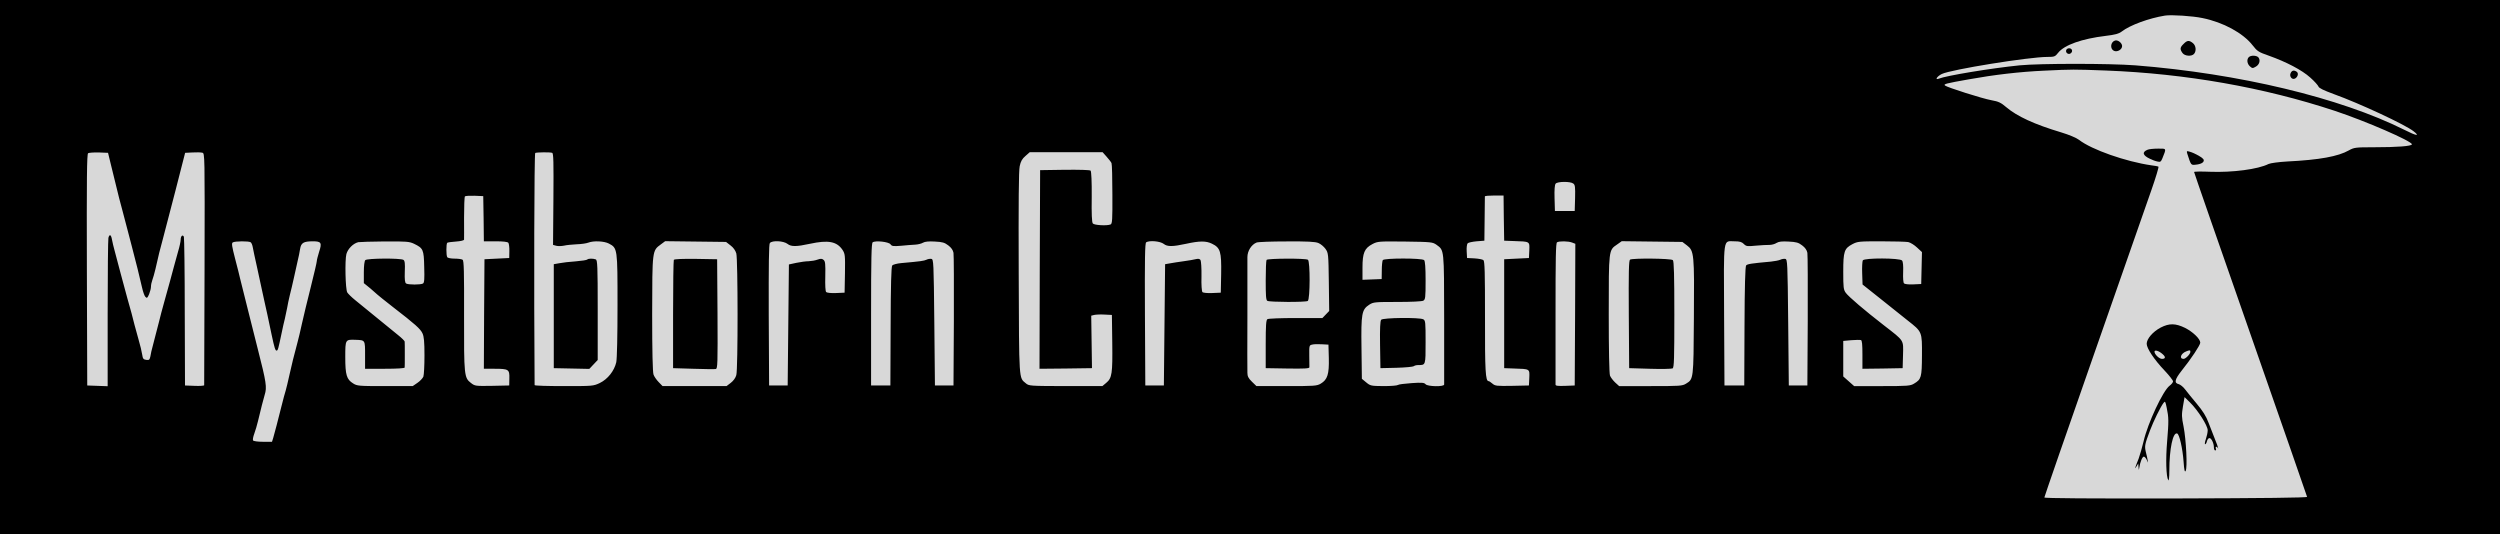 <?xml version="1.0" encoding="utf-8"?>
<svg version="1.0" width="200pt" height="42.744pt" viewBox="0 0 200 42.744" preserveAspectRatio="xMidYMid meet" xmlns="http://www.w3.org/2000/svg">
  <g transform="matrix(0.099, 0, 0, 0.099, 0, 0)">
    <rect x="1511.352" y="2.79" width="487.381" height="420.038" style="fill: rgb(216, 216, 216); stroke: rgb(0, 0, 0);"/>
    <rect x="26.823" y="27.901" width="1529.487" height="369.816" style="fill: rgb(216, 216, 216); stroke: rgb(0, 0, 0); paint-order: fill;"/>
    <g transform="matrix(0.1, 0, 0, -0.1, 0, 433)" fill="#000000" stroke="none">
      <path d="M0 2165 l0 -2165 10130 0 10130 0 0 2165 0 2165 -10130 0 -10130 0 0 -2165z m17798 2019 c168 -34 327 -121 404 -219 39 -50 49 -56 132 -85 141 -50 269 -117 335 -177 33 -29 62 -62 66 -72 4 -13 42 -31 123 -61 206 -74 578 -247 646 -301 54 -42 23 -38 -75 12 -518 259 -1336 455 -2174 521 -214 16 -768 16 -935 0 -228 -23 -593 -83 -654 -108 -34 -13 -12 20 25 38 73 36 705 138 854 138 56 0 62 2 87 34 50 63 192 113 383 136 76 9 106 17 130 35 67 52 220 108 350 129 51 8 223 -3 303 -20z m-778 -424 c643 -25 1273 -136 1845 -325 248 -82 624 -245 625 -271 0 -15 -117 -24 -309 -24 -148 0 -158 -2 -200 -25 -86 -49 -237 -77 -499 -90 -70 -4 -134 -13 -150 -20 -85 -43 -293 -70 -474 -63 -71 3 -128 2 -128 -2 0 -5 205 -595 456 -1312 250 -716 456 -1307 457 -1313 1 -7 -359 -11 -1060 -13 -699 -1 -1063 1 -1063 8 0 5 180 526 401 1157 221 632 430 1230 465 1330 35 100 60 184 56 186 -4 3 -29 8 -57 11 -207 30 -484 127 -585 206 -21 16 -80 41 -143 60 -217 65 -358 130 -445 204 -42 36 -62 46 -119 56 -73 13 -362 105 -376 119 -12 12 2 16 193 50 206 37 409 61 610 70 229 11 234 11 500 1z m-16119 -780 c16 -63 35 -142 43 -175 7 -33 28 -112 45 -175 16 -63 37 -142 46 -175 8 -33 22 -85 30 -115 28 -105 68 -265 82 -330 8 -36 20 -71 28 -79 13 -13 16 -10 30 22 8 20 15 47 15 61 0 14 5 37 11 53 6 15 17 55 25 88 20 92 40 172 63 255 11 41 56 212 99 380 l78 305 59 3 c32 2 68 1 80 -2 20 -5 20 -6 18 -938 -2 -513 -3 -937 -3 -941 0 -4 -35 -7 -77 -5 l-78 3 -2 593 c0 326 -4 600 -7 608 -9 22 -26 7 -26 -23 0 -13 -9 -57 -21 -96 -11 -40 -27 -97 -35 -127 -20 -75 -36 -135 -74 -270 -18 -63 -38 -140 -45 -170 -7 -30 -23 -91 -35 -135 -12 -44 -24 -91 -27 -105 -13 -71 -13 -71 -41 -68 -23 3 -28 9 -33 43 -3 22 -16 76 -29 120 -12 44 -27 98 -33 120 -12 51 -34 132 -58 215 -10 36 -34 126 -54 200 -19 74 -42 158 -49 185 -8 28 -17 67 -21 88 -7 42 -20 48 -29 15 -3 -13 -6 -288 -6 -611 l0 -588 -82 3 -83 3 -3 934 c-2 741 0 936 10 943 7 4 46 7 87 6 l74 -3 28 -115z m3561 115 c11 -4 12 -74 10 -375 l-3 -369 26 -7 c14 -4 43 -3 63 1 20 5 66 9 102 11 36 1 78 7 93 13 44 17 128 13 167 -7 70 -37 70 -38 70 -499 0 -249 -4 -431 -10 -460 -16 -70 -69 -137 -133 -168 -53 -25 -58 -25 -290 -25 -131 0 -237 3 -237 8 -6 783 -3 1873 5 1876 15 6 121 7 137 1z m4480 -31 c18 -20 36 -43 40 -52 4 -10 7 -123 7 -253 1 -207 -1 -238 -15 -243 -30 -12 -131 -6 -143 8 -8 9 -11 78 -9 215 1 121 -3 206 -9 212 -6 6 -88 8 -209 7 l-199 -3 -3 -803 -2 -802 212 2 212 3 -3 212 -3 212 24 6 c13 3 51 5 83 3 l60 -3 3 -225 c3 -249 -2 -285 -49 -324 l-31 -26 -296 0 c-292 1 -297 1 -323 23 -56 47 -54 7 -57 887 -2 577 0 830 8 867 8 39 20 60 46 82 l35 31 294 0 295 0 32 -36z m3771 -217 c15 -10 17 -27 15 -117 l-3 -105 -80 0 -80 0 -3 104 c-2 67 1 108 9 117 15 18 119 19 142 1z m-8805 -284 l2 -183 94 0 c63 0 97 -4 104 -12 5 -7 9 -38 8 -68 l-1 -55 -100 -5 -100 -5 -3 -442 -2 -443 86 0 c114 0 122 -5 120 -77 l-1 -58 -138 -3 c-134 -2 -139 -2 -171 23 -55 42 -57 59 -56 546 1 354 -1 444 -12 450 -7 5 -36 9 -65 9 -28 0 -55 5 -59 12 -9 14 -9 107 0 116 4 3 36 8 71 10 39 3 65 9 65 16 1 6 0 85 0 176 0 91 3 169 7 173 4 4 39 6 78 5 l70 -3 3 -182z m8244 5 l3 -183 80 -3 c129 -4 126 -2 123 -75 l-3 -62 -100 -5 -100 -5 0 -440 0 -440 80 -3 c129 -4 126 -2 123 -75 l-3 -62 -136 -3 c-124 -2 -137 -1 -159 18 -13 11 -26 20 -31 20 -25 0 -30 82 -29 516 0 361 -2 453 -13 462 -7 6 -40 12 -72 14 l-60 3 -3 54 c-2 30 2 59 8 65 6 6 39 13 73 16 l62 5 2 175 c1 96 2 178 2 183 1 4 35 7 76 7 l75 0 2 -182z m-10126 -196 c6 -4 14 -23 17 -42 3 -19 18 -87 32 -150 14 -63 32 -146 40 -185 8 -38 19 -88 24 -110 10 -42 28 -126 56 -260 23 -108 30 -130 41 -128 10 2 13 14 39 138 9 44 21 98 27 120 5 22 13 60 18 85 4 25 14 72 22 105 9 33 23 96 33 140 9 44 23 105 30 135 7 30 17 74 20 98 8 50 28 62 104 62 67 0 74 -12 50 -84 -10 -33 -19 -67 -19 -76 0 -9 -22 -104 -49 -211 -27 -107 -59 -239 -71 -294 -12 -55 -28 -124 -36 -152 -33 -125 -43 -163 -64 -258 -12 -55 -26 -113 -31 -130 -6 -16 -21 -75 -35 -130 -30 -120 -53 -208 -66 -253 l-10 -32 -73 0 c-42 0 -77 5 -80 11 -4 6 1 31 10 55 9 25 23 71 30 102 23 97 43 175 54 212 19 60 13 100 -55 366 -36 142 -72 284 -79 314 -7 30 -23 93 -35 140 -12 47 -26 101 -30 120 -4 19 -22 91 -40 159 -26 101 -30 125 -19 132 17 11 130 12 145 1z m1320 -12 c74 -36 79 -46 82 -187 3 -97 1 -128 -10 -134 -17 -11 -119 -11 -136 0 -10 6 -13 31 -11 95 3 68 0 89 -11 96 -23 15 -293 13 -308 -2 -7 -7 -12 -45 -12 -99 l0 -87 53 -43 c28 -24 54 -47 57 -50 3 -4 59 -48 125 -100 180 -139 222 -176 239 -213 12 -26 16 -67 16 -179 0 -80 -4 -157 -9 -171 -6 -13 -27 -36 -48 -50 l-38 -26 -224 0 c-211 0 -226 1 -258 22 -52 32 -63 68 -63 212 0 143 0 143 83 140 79 -3 77 0 77 -124 l0 -110 160 0 c100 0 160 4 160 10 1 6 1 53 1 105 0 52 0 99 -1 105 0 5 -24 29 -53 52 -57 46 -256 208 -346 282 -30 24 -59 53 -65 63 -15 27 -20 260 -7 310 12 43 55 86 96 96 11 2 107 5 214 6 176 1 199 -1 237 -19z m2557 -13 c23 -17 40 -41 47 -65 13 -49 14 -934 0 -983 -6 -23 -24 -47 -45 -63 l-34 -26 -258 0 -259 0 -31 32 c-18 18 -37 46 -42 61 -7 19 -11 188 -11 490 1 516 0 511 70 562 l35 26 246 -3 246 -3 36 -28z m461 12 c29 -23 71 -23 181 1 148 32 217 19 263 -49 21 -33 22 -42 20 -190 l-3 -156 -69 -3 c-40 -2 -74 2 -80 8 -6 6 -9 54 -7 128 2 100 0 120 -14 132 -13 11 -23 11 -49 2 -18 -7 -50 -12 -72 -13 -21 0 -66 -6 -99 -13 l-60 -13 -5 -489 -5 -489 -75 0 -75 0 -3 569 c-1 412 1 573 9 582 19 23 111 18 143 -7z m832 -3 c11 -16 22 -17 86 -12 40 4 91 8 113 9 22 1 51 8 64 16 15 9 48 12 96 9 60 -3 78 -8 108 -31 24 -18 38 -38 42 -60 3 -17 4 -266 3 -552 l-3 -520 -75 0 -75 0 -5 510 c-5 489 -6 510 -24 513 -10 2 -28 -1 -40 -7 -20 -9 -45 -13 -203 -27 -34 -3 -67 -12 -73 -19 -8 -10 -12 -157 -13 -492 l-2 -478 -78 0 -78 0 0 574 c0 458 3 576 13 583 23 16 129 4 144 -16z m2208 3 c29 -23 71 -23 181 1 109 24 161 24 208 1 69 -33 78 -64 75 -246 l-3 -150 -69 -3 c-38 -2 -74 2 -79 7 -6 6 -10 59 -8 128 1 65 -3 124 -8 132 -6 9 -18 12 -37 7 -16 -4 -60 -12 -99 -17 -38 -5 -88 -13 -110 -17 l-40 -7 -5 -490 -5 -490 -75 0 -75 0 -3 574 c-2 453 0 576 10 583 27 17 114 9 142 -13z m1250 7 c18 -7 44 -29 57 -47 23 -33 24 -39 27 -268 l3 -234 -27 -28 -28 -29 -215 0 c-119 0 -222 -4 -229 -9 -11 -6 -14 -51 -14 -202 l0 -194 176 -3 c137 -2 176 0 177 10 0 7 0 50 -1 95 -1 79 0 83 22 88 13 4 49 5 79 3 l54 -3 3 -110 c3 -129 -11 -173 -65 -205 -32 -19 -52 -20 -277 -20 l-243 0 -36 35 c-29 28 -37 44 -37 73 -1 20 -1 228 0 462 0 234 0 446 0 472 0 50 32 101 74 118 12 5 121 9 244 9 168 1 231 -2 256 -13z m954 -14 c63 -46 61 -28 62 -599 0 -285 0 -524 0 -530 0 -20 -134 -17 -150 2 -11 13 -30 15 -114 9 -56 -4 -105 -10 -110 -15 -6 -5 -57 -9 -115 -9 -102 1 -107 2 -141 30 l-35 29 -3 247 c-4 282 2 312 63 352 33 21 45 22 226 22 112 0 198 4 210 10 17 10 19 23 19 163 0 106 -4 157 -12 165 -17 17 -324 17 -334 0 -4 -7 -8 -44 -8 -83 l-1 -70 -77 -3 -78 -3 0 98 c0 120 16 157 81 191 42 22 52 22 264 20 212 -3 221 -4 253 -26z m1096 18 l26 -10 -2 -572 -3 -573 -77 -3 c-59 -2 -78 0 -78 10 0 7 0 267 0 577 0 447 2 566 12 573 18 11 91 10 122 -2z m928 -23 c58 -44 60 -68 56 -587 -3 -498 -3 -493 -63 -530 -30 -19 -51 -20 -286 -20 l-255 0 -32 29 c-18 17 -37 42 -42 56 -6 16 -10 209 -10 496 0 523 -1 517 67 563 l38 27 245 -3 245 -3 37 -28z m459 12 c20 -20 28 -21 98 -14 42 3 91 7 110 6 18 0 44 7 57 16 18 11 43 14 97 11 62 -3 80 -8 110 -31 24 -18 38 -38 42 -60 3 -17 4 -266 3 -552 l-3 -520 -75 0 -75 0 -5 510 c-5 489 -6 510 -24 513 -10 2 -28 -1 -40 -7 -11 -5 -46 -12 -76 -15 -156 -14 -190 -19 -200 -31 -7 -9 -12 -169 -13 -492 l-2 -478 -80 0 -80 0 -3 570 c-3 647 -10 595 85 595 41 0 58 -5 74 -21z m1329 15 c18 -4 50 -24 71 -44 l40 -37 -3 -129 -3 -129 -64 -3 c-36 -2 -69 2 -75 8 -6 6 -9 43 -7 91 2 52 -1 85 -9 94 -18 21 -305 22 -317 1 -4 -8 -7 -55 -5 -105 l3 -90 142 -113 c77 -62 178 -142 223 -178 117 -92 116 -89 115 -282 -1 -178 -5 -193 -64 -228 -29 -18 -52 -20 -258 -20 l-226 0 -44 39 -44 39 0 143 0 144 65 6 c36 3 71 3 78 1 9 -3 12 -36 12 -118 l0 -114 163 2 162 3 3 106 c3 125 12 111 -153 239 -160 124 -285 231 -309 263 -19 26 -21 42 -21 170 0 166 8 189 74 224 42 22 55 23 231 23 103 0 202 -3 220 -6z" style=""/>
      <path d="M17090 4002 c-35 -12 -41 -65 -9 -82 28 -15 72 12 67 42 -4 25 -37 48 -58 40z"/>
      <path d="M17645 3975 c-29 -28 -31 -42 -9 -73 18 -26 75 -30 94 -7 20 24 15 67 -10 87 -30 24 -46 23 -75 -7z"/>
      <path d="M16697 3926 c-9 -22 19 -42 37 -26 19 15 10 40 -14 40 -10 0 -20 -6 -23 -14z"/>
      <path d="M18172 3868 c-18 -18 -14 -53 9 -74 19 -17 23 -17 47 -3 30 16 40 52 22 75 -15 17 -61 19 -78 2z"/>
      <path d="M18511 3741 c-15 -27 11 -60 36 -45 23 14 29 44 11 55 -21 14 -37 10 -47 -10z"/>
      <path d="M17354 3120 c-47 -19 -39 -46 19 -73 18 -9 44 -19 60 -22 24 -6 29 -3 41 26 33 82 35 79 -36 78 -35 0 -73 -4 -84 -9z"/>
      <path d="M17675 3088 c30 -93 30 -93 66 -89 46 4 71 19 67 39 -3 15 -69 54 -116 67 -22 6 -23 5 -17 -17z"/>
      <path d="M17460 1683 c-63 -33 -113 -91 -113 -131 0 -37 61 -129 146 -218 37 -39 67 -78 67 -86 0 -8 -13 -24 -28 -35 -53 -39 -177 -304 -210 -449 -12 -50 -30 -113 -40 -140 -32 -81 -35 -91 -18 -64 l15 25 2 -30 c2 -27 2 -28 6 -5 8 50 25 90 37 90 7 0 17 -12 24 -27 11 -27 11 -27 7 -3 -2 14 -9 45 -15 68 -11 47 -9 60 34 174 27 72 85 191 109 222 13 17 15 14 26 -40 16 -78 17 -104 3 -273 -12 -141 -8 -281 9 -311 5 -9 9 21 9 75 0 179 29 314 63 302 18 -5 44 -119 52 -226 5 -73 10 -90 17 -76 15 26 4 251 -17 358 -16 77 -16 96 -5 163 l13 75 44 -43 c63 -62 143 -187 143 -225 0 -17 -7 -49 -15 -72 -8 -22 -10 -41 -6 -41 5 0 12 11 15 25 4 14 12 25 20 25 16 0 36 -42 36 -75 0 -14 5 -25 11 -25 6 0 9 7 5 15 -3 8 -1 15 4 15 5 0 10 -6 13 -12 2 -7 3 -6 1 2 -1 8 -13 42 -27 75 -13 33 -36 92 -51 131 -18 49 -46 94 -94 151 -37 44 -80 97 -95 117 -15 20 -39 39 -52 42 -38 9 -31 38 24 108 78 97 151 208 151 227 0 30 -58 86 -122 119 -78 38 -128 39 -198 3z m17 -216 c25 -22 22 -37 -7 -37 -22 0 -60 37 -60 58 0 18 37 7 67 -21z m223 20 c0 -18 -38 -57 -55 -57 -37 0 -23 43 20 60 29 12 35 12 35 -3z"/>
      <path d="M4746 2233 c-4 -5 -47 -11 -94 -15 -48 -3 -107 -10 -132 -15 l-45 -8 0 -420 0 -420 144 -3 143 -3 34 36 34 36 0 404 c0 358 -2 404 -16 409 -22 8 -59 8 -68 -1z"/>
      <path d="M5445 2230 c-3 -5 -6 -204 -6 -442 l0 -433 164 -5 c91 -3 172 -4 181 -2 15 3 16 42 14 445 l-3 442 -172 3 c-106 1 -174 -1 -178 -8z"/>
      <path d="M10235 2230 c-4 -6 -7 -81 -7 -166 0 -122 2 -158 13 -165 18 -11 310 -12 327 -1 19 13 20 321 1 333 -20 13 -326 11 -334 -1z"/>
      <path d="M11161 1746 c-8 -9 -11 -72 -9 -202 l3 -189 130 3 c72 2 134 8 140 13 5 5 21 9 36 9 60 0 59 -3 59 186 0 161 -1 174 -19 184 -31 16 -326 13 -340 -4z"/>
      <path d="M13172 2232 c-10 -7 -12 -102 -10 -443 l3 -434 168 -5 c93 -3 175 -1 183 3 12 7 14 76 14 435 0 320 -3 431 -12 440 -14 14 -324 17 -346 4z"/>
    </g>
  </g>
</svg>